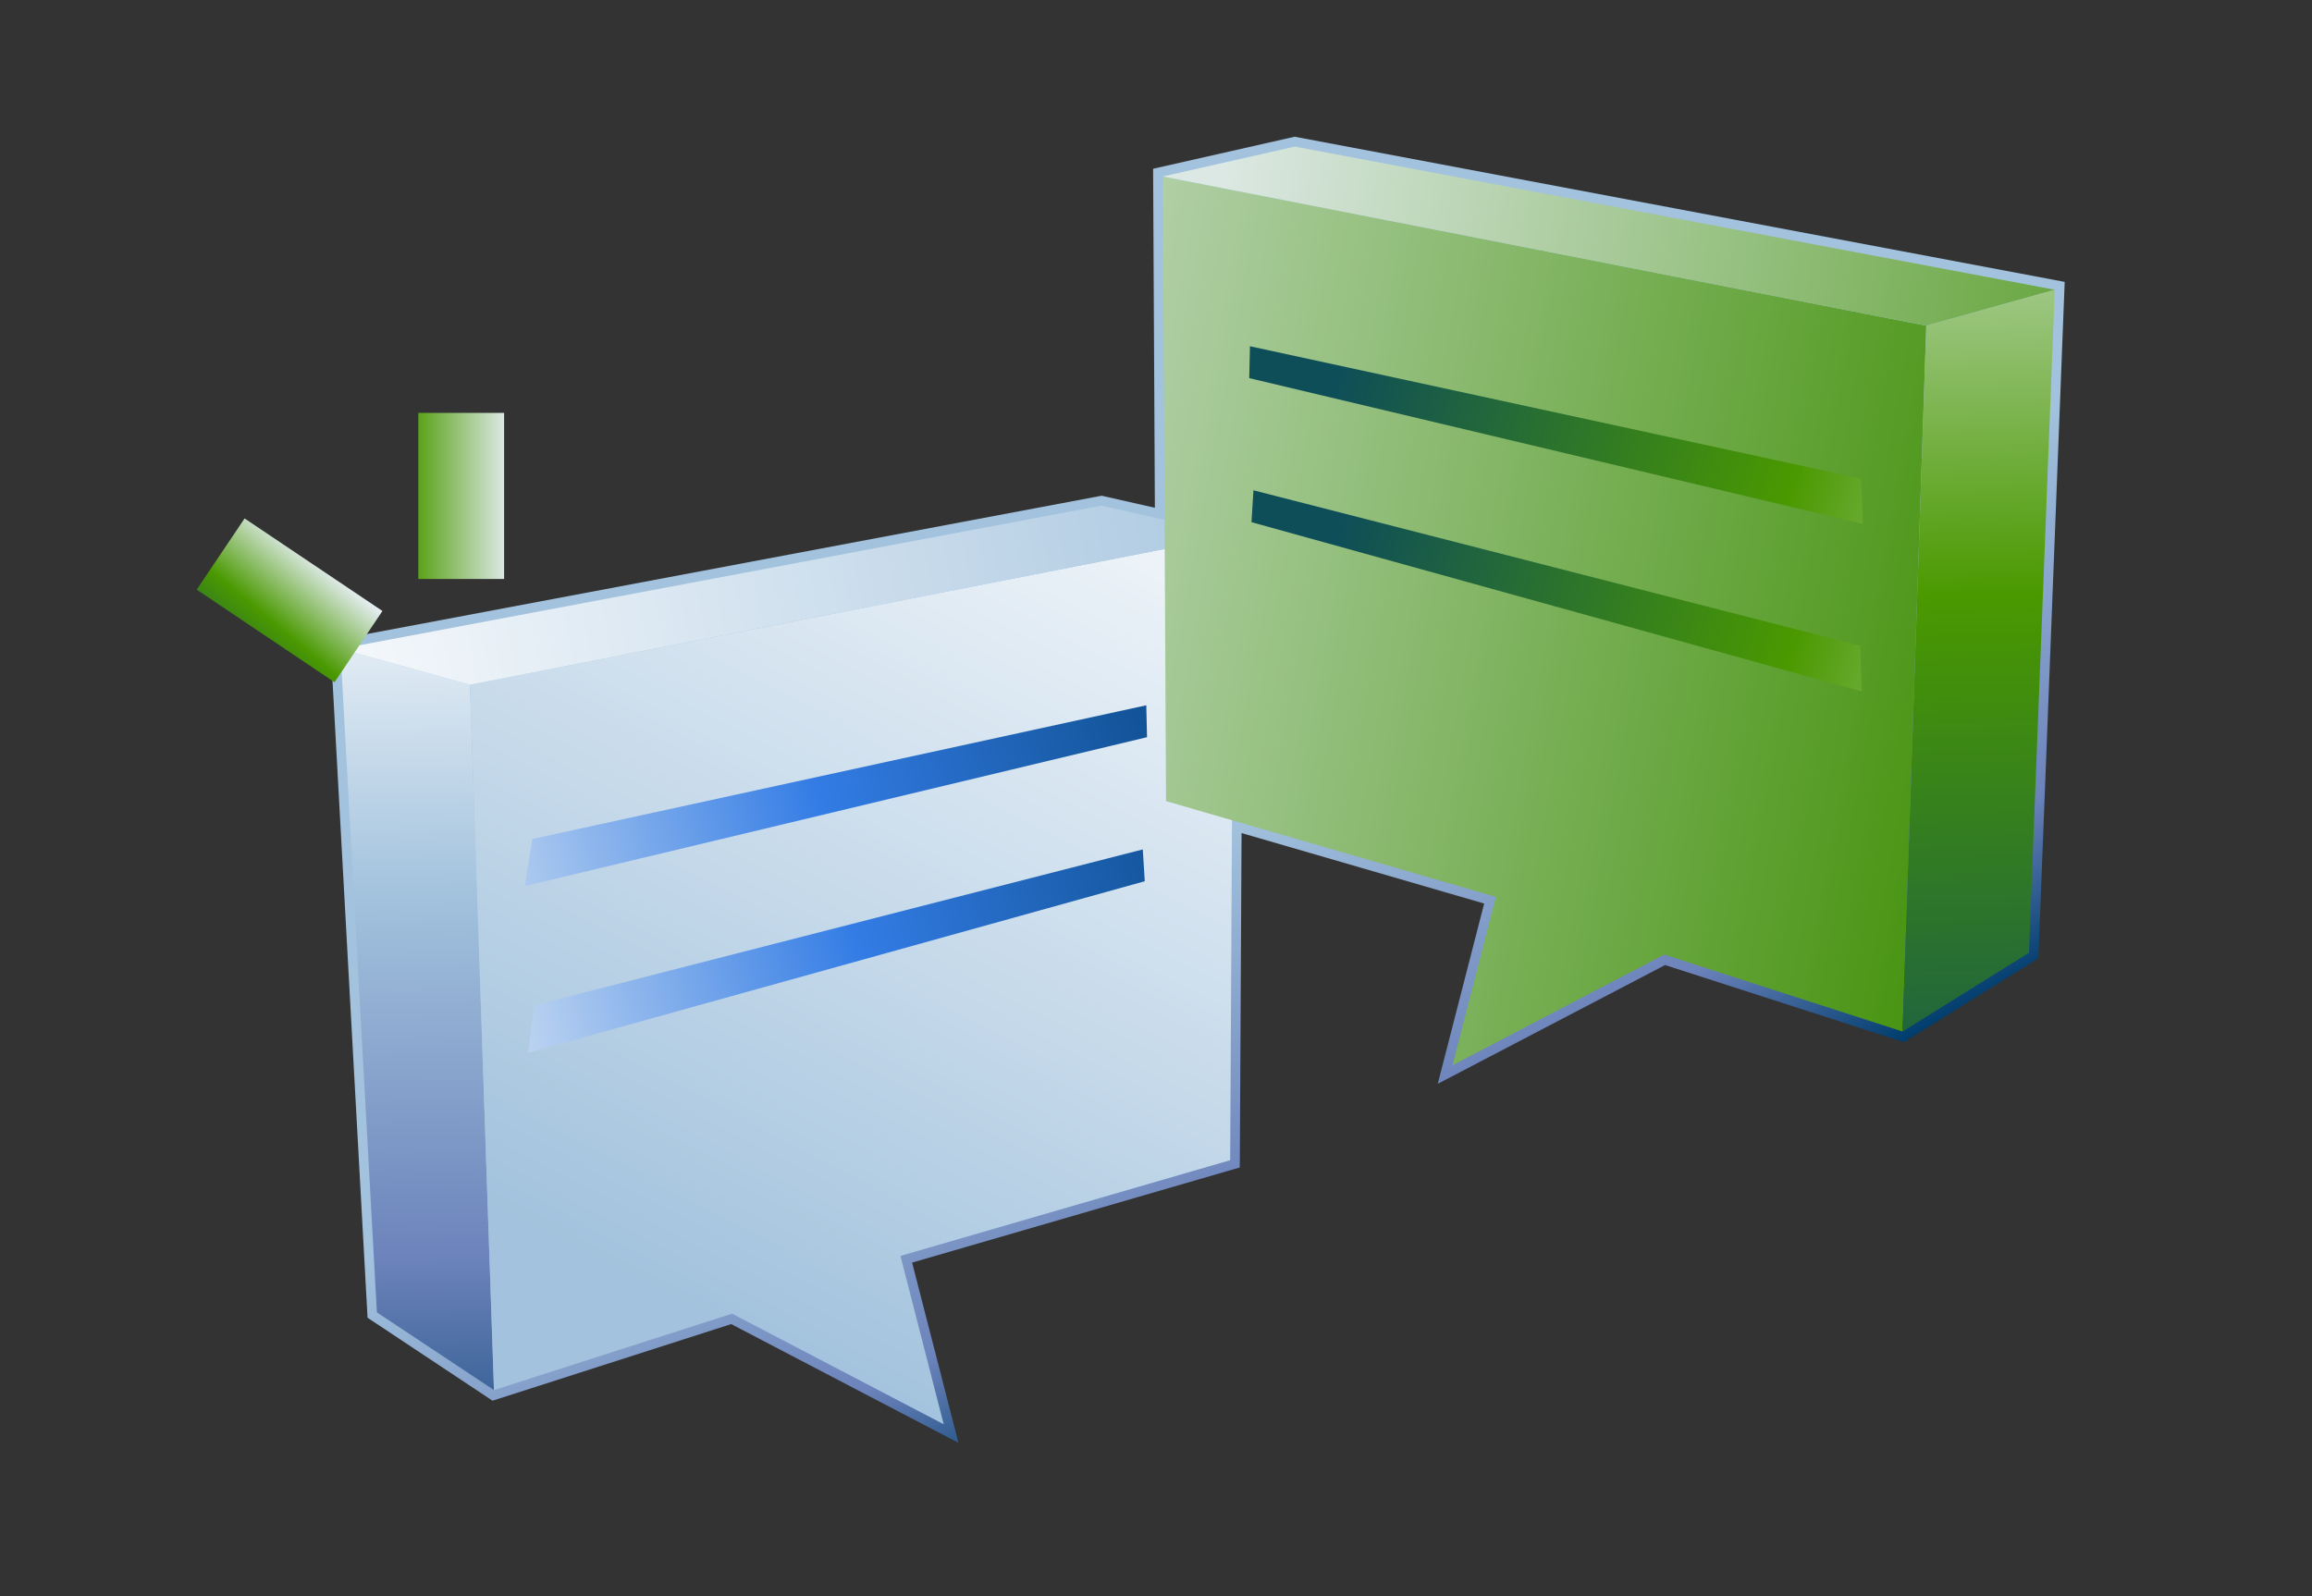 <?xml version="1.0" encoding="UTF-8"?>
<!DOCTYPE svg PUBLIC "-//W3C//DTD SVG 1.1 Tiny//EN" "http://www.w3.org/Graphics/SVG/1.1/DTD/svg11-tiny.dtd">
<svg width="84" height="58" viewBox="-0.501 -0.146 84 58">
<rect x="-0.501" y="-0.146" width="84" height="58" fill="#333333" stroke="none"/>
<linearGradient id="_14" gradientUnits="userSpaceOnUse" x1="43.21" y1="27.99" x2="52.41" y2="46.11">
<stop stop-color="#A2C2DD" offset="0.1"/>
<stop stop-color="#6C83BB" offset="0.71"/>
<stop stop-color="#003D6D" offset="0.99"/>
</linearGradient>
<path fill="url(#_14)" d="M41.394,5.986c0,0,0.061,11.5,0.064,12.319c-0.567-0.128-1.933-0.438-1.933-0.438L11.5,23.143 l1.353,24.593l4.54,3.015c0,0,8.401-2.697,8.672-2.784c0.251,0.132,8.257,4.315,8.257,4.315s-1.533-5.961-1.684-6.549 c0.616-0.18,11.905-3.457,11.905-3.457s0.061-11.293,0.065-12.151c0.78,0.228,8.235,2.393,8.814,2.561 c-0.151,0.589-1.686,6.55-1.686,6.55s8.008-4.184,8.259-4.315c0.271,0.087,8.675,2.8,8.675,2.8l4.888-3.047l0.956-24.577 L46.537,4.822L41.394,5.986z"/>
<linearGradient id="_15" gradientUnits="userSpaceOnUse" x1="14.48" y1="19.17" x2="14.86" y2="56.95">
<stop stop-color="#FFFFFF" offset="0"/>
<stop stop-color="#A2C2DD" offset="0.35"/>
<stop stop-color="#6C83BB" offset="0.7"/>
<stop stop-color="#003D6D" offset="1"/>
</linearGradient>
<polygon fill="url(#_15)" points="17.446,50.365 13.192,47.541 11.866,23.43 16.573,24.736 "/>
<linearGradient id="_16" gradientUnits="userSpaceOnUse" x1="43.05" y1="9.3" x2="23.27" y2="46.9">
<stop stop-color="#FFFFFF" offset="0.05"/>
<stop stop-color="#A2C2DD" offset="1"/>
</linearGradient>
<polygon fill="url(#_16)" points="32.214,45.49 44.194,42.012 44.315,19.313 16.573,24.736 17.446,50.365 26.097,47.588 33.786,51.607 "/>
<linearGradient id="_17" gradientUnits="userSpaceOnUse" x1="5.2" y1="25.84" x2="49.37" y2="17.26">
<stop stop-color="#FFFFFF" offset="0.05"/>
<stop stop-color="#A2C2DD" offset="1"/>
</linearGradient>
<polygon fill="url(#_17)" points="11.866,23.43 39.519,18.225 44.315,19.313 16.573,24.736 "/>
<linearGradient id="_18" gradientUnits="userSpaceOnUse" x1="13.28" y1="32.89" x2="49.5" y2="23.36">
<stop stop-color="#E6EEF4" offset="0"/>
<stop stop-color="#337CE5" offset="0.44"/>
<stop stop-color="#003D6D" offset="0.94"/>
</linearGradient>
<polygon fill="url(#_18)" points="41.146,25.482 41.173,26.641 18.565,32.053 18.841,30.34 "/>
<polygon fill="url(#_18)" points="41.019,30.719 41.091,31.875 18.694,38.105 18.905,36.385 "/>
<linearGradient id="_20" gradientUnits="userSpaceOnUse" x1="25.52" y1="18.49" x2="72.55" y2="27.07">
<stop stop-color="#DCE8E4" offset="0"/>
<stop stop-color="#43910A" offset="1"/>
</linearGradient>
<polygon fill="url(#_20)" points="53.847,32.443 41.864,28.963 41.745,6.266 69.485,11.689 68.624,37.336 59.964,34.541 52.272,38.561 "/>
<linearGradient id="_21" gradientUnits="userSpaceOnUse" x1="43.83" y1="6.46" x2="84.82" y2="12.17">
<stop stop-color="#DCE8E4" offset="0"/>
<stop stop-color="#43910A" offset="1"/>
</linearGradient>
<polygon fill="url(#_21)" points="74.153,10.383 46.544,5.18 41.745,6.266 69.485,11.689 "/>
<linearGradient id="_22" gradientUnits="userSpaceOnUse" x1="78.82" y1="22.06" x2="46.25" y2="12.58">
<stop stop-color="#E6EEF4" offset="0"/>
<stop stop-color="#4A9900" offset="0.44"/>
<stop stop-color="#0E4E58" offset="0.94"/>
</linearGradient>
<polygon fill="url(#_22)" points="44.913,12.436 44.886,13.594 67.187,18.893 67.108,17.244 "/>
<linearGradient id="_23" gradientUnits="userSpaceOnUse" x1="78.93" y1="27.73" x2="46.26" y2="18.23">
<stop stop-color="#E6EEF4" offset="0"/>
<stop stop-color="#4A9900" offset="0.44"/>
<stop stop-color="#0E4E58" offset="0.94"/>
</linearGradient>
<polygon fill="url(#_23)" points="45.04,17.67 44.968,18.828 67.136,24.977 67.091,23.32 "/>
<linearGradient id="_24" gradientUnits="userSpaceOnUse" x1="70.74" y1="1.02" x2="72.07" y2="47.52">
<stop stop-color="#E6EEF4" offset="0"/>
<stop stop-color="#4A9900" offset="0.44"/>
<stop stop-color="#0E4E58" offset="0.94"/>
</linearGradient>
<polyline fill="url(#_24)" points="68.624,37.336 73.216,34.473 74.153,10.383 69.485,11.689 "/>
<linearGradient id="_25" gradientUnits="userSpaceOnUse" x1="18.08" y1="17.87" x2="9.47" y2="17.87">
<stop stop-color="#E6EEF4" offset="0"/>
<stop stop-color="#4A9900" offset="0.44"/>
<stop stop-color="#0E4E58" offset="0.94"/>
</linearGradient>
<rect x="14.697" y="14.857" fill="url(#_25)" width="3.117" height="6.035"/>
<linearGradient id="_26" gradientUnits="userSpaceOnUse" x1="11.2" y1="20.27" x2="7.05" y2="25.21">
<stop stop-color="#E6EEF4" offset="0"/>
<stop stop-color="#4A9900" offset="0.44"/>
<stop stop-color="#0E4E58" offset="0.94"/>
</linearGradient>
<polygon fill="url(#_26)" points="13.394,22.055 11.654,24.645 6.646,21.28 8.385,18.692 "/>
</svg>